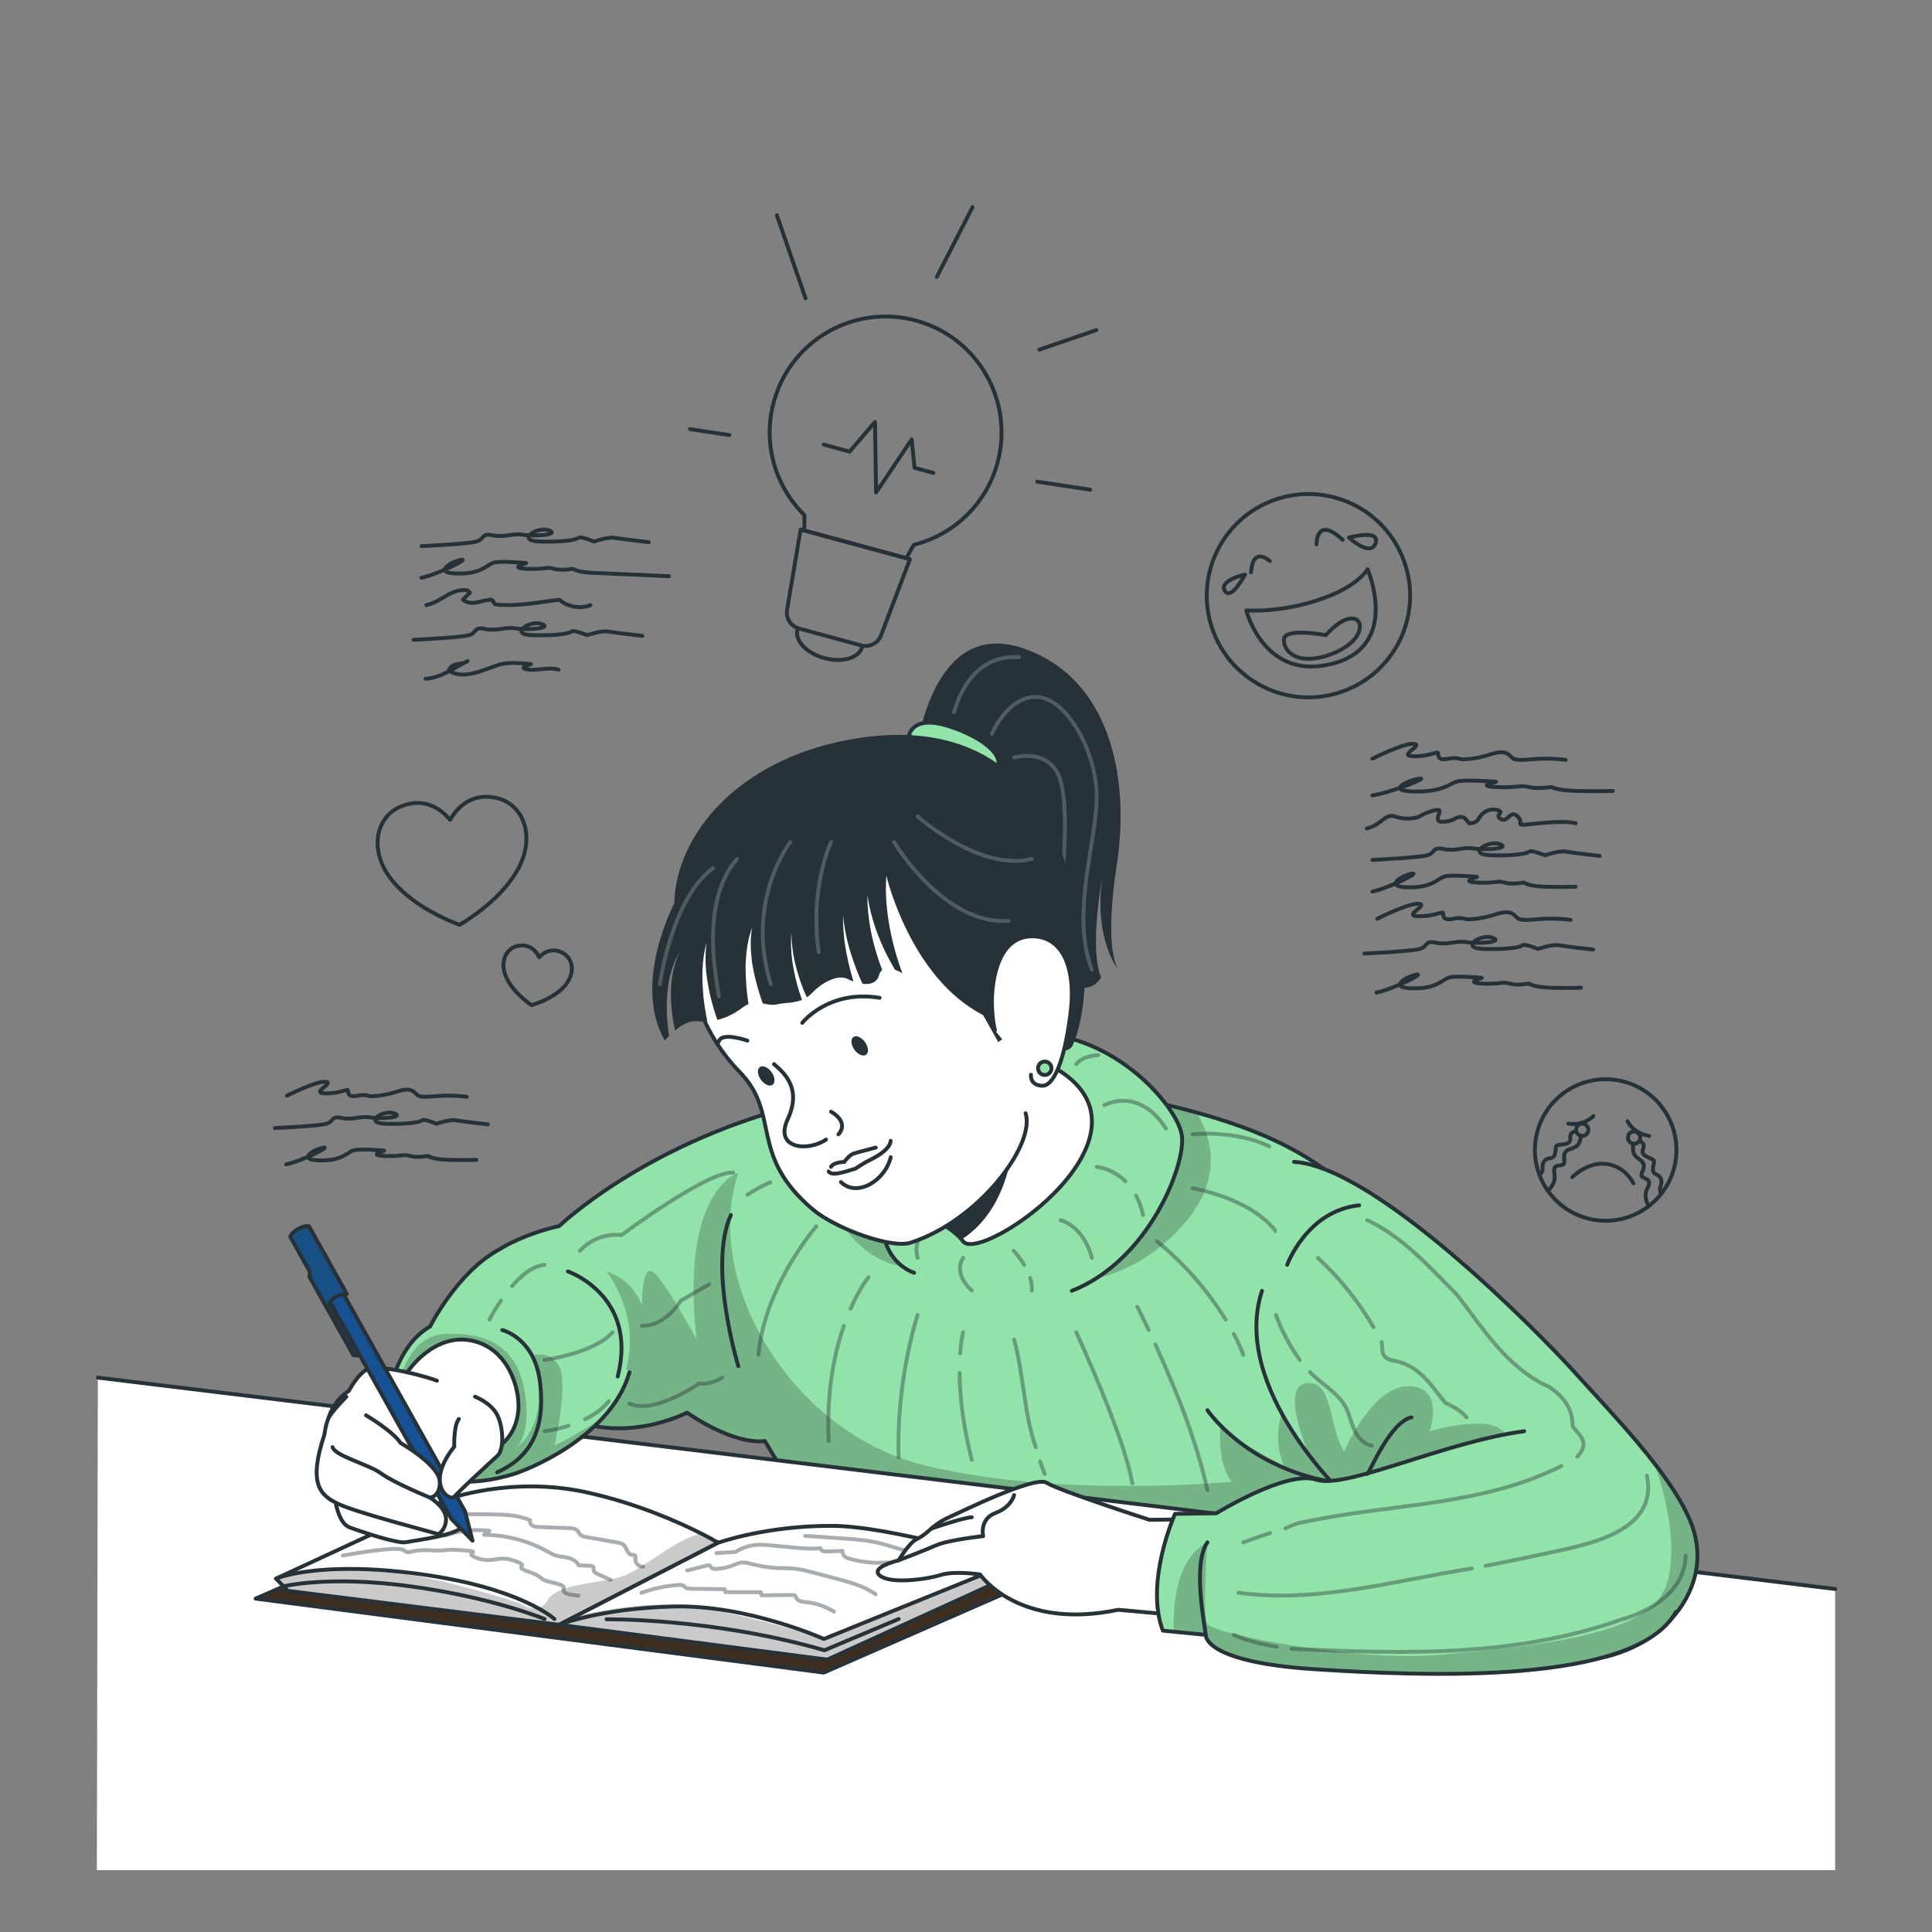 <?xml version="1.0" encoding="utf-8"?>
<!-- Generator: Adobe Illustrator 25.2.1, SVG Export Plug-In . SVG Version: 6.00 Build 0)  -->
<svg version="1.1" xmlns="http://www.w3.org/2000/svg" xmlns:xlink="http://www.w3.org/1999/xlink" x="0px" y="0px"
	 viewBox="0 0 500 500" style="enable-background:new 0 0 500 500;" xml:space="preserve">
<rect x="0" y="0" width="500" height="500" fill="#808080" stroke="none"/>
<style type="text/css">
	.st0{fill:none;stroke:#263238;stroke-linecap:round;stroke-linejoin:round;stroke-miterlimit:10;}
	.st1{fill:#263238;}
	.st2{opacity:0.2;}
	.st3{fill:none;stroke:#FFFFFF;stroke-linecap:round;stroke-linejoin:round;stroke-miterlimit:10;}
	.st4{fill:#92E3A9;stroke:#263238;stroke-linecap:round;stroke-linejoin:round;stroke-miterlimit:10;}
	.st5{opacity:0.3;clip-path:url(#XMLID_2_);fill-opacity:0.7;}
	.st6{opacity:0.4;}
	.st7{fill:#FFFFFF;}
	.st8{fill:#3D2E1F;stroke:#263238;stroke-linecap:round;stroke-linejoin:round;stroke-miterlimit:10;}
	.st9{opacity:0.3;clip-path:url(#XMLID_3_);fill-opacity:0.7;}
	.st10{opacity:0.3;clip-path:url(#XMLID_4_);fill-opacity:0.7;}
	.st11{opacity:0.3;clip-path:url(#XMLID_5_);fill-opacity:0.7;}
	.st12{fill:#FFFFFF;stroke:#263238;stroke-linecap:round;stroke-linejoin:round;stroke-miterlimit:10;}
	.st13{fill:#165293;stroke:#263238;stroke-linecap:round;stroke-linejoin:round;stroke-miterlimit:10;}
	.st14{fill:#175084;stroke:#263238;stroke-linecap:round;stroke-linejoin:round;stroke-miterlimit:10;}
	.st15{opacity:0.3;clip-path:url(#XMLID_6_);fill-opacity:0.7;}
	.st16{opacity:0.3;fill-opacity:0.7;}
	.st17{opacity:0.3;clip-path:url(#XMLID_7_);fill-opacity:0.7;}
</style>
<g id="Graphics_1">
	<g>
		<path class="st0" d="M103.81,208.69c6.34-2.59,10.66,1.07,12.68,3.49c1.55-2.74,5.16-7.11,11.86-5.7
			c7.27,1.55,10.54,10.35,5.33,19.12c-3.76,6.31-10.31,10.98-13.68,13.09c-0.4,0.25-0.77,0.47-1.07,0.64
			c-0.33-0.12-0.73-0.26-1.17-0.44c-3.69-1.48-10.97-4.91-15.78-10.45C95.27,220.75,96.93,211.51,103.81,208.69z"/>
		<path class="st0" d="M134.27,244.74c3.12-0.44,4.64,1.68,5.26,2.99c1-1.05,3.1-2.59,5.94-1.2c3.07,1.51,3.54,5.81,0.22,9.13
			c-2.39,2.39-5.84,3.74-7.58,4.3c-0.21,0.07-0.4,0.12-0.55,0.17c-0.13-0.09-0.3-0.2-0.47-0.33c-1.48-1.08-4.34-3.43-5.86-6.44
			C129.09,249.16,130.88,245.22,134.27,244.74z"/>
	</g>
	<g>
		<path class="st0" d="M74.25,283.57c0,0,7.67-3.9,10.05-3.6c2.38,0.3-4.23,3,0,3c4.23,0,5.82-1.5,5.82-0.6c0,0.9,0.31,1.65,2.4,1.2
			c2.09-0.45,2.62,0.12,3.68,0.13c1.06,0.02,3.58-0.28,5.49-0.88c1.91-0.6,4.03-1.35,5.35-0.3c1.32,1.05,0.79,1.62,5.56,1.18
			c4.76-0.43,8.2,0.15,8.2,0.15"/>
		<path class="st0" d="M74.06,301.33c3.73-0.72,11.98-4.77,9.58-4.32c-2.4,0.45-6.92,3.15-1.07,3.3s7.19-1.95,8.79-2.55
			c1.6-0.6,7.19,0,7.99,0c0.8,0-4.53,1.13,0,1.39c4.53,0.26,4.97-0.56,6.74,0c1.78,0.56,4.71,0,4.71,0s0.83,0.86,5.08,1.01
			c4.24,0.15,7.44,0,7.44,0"/>
		<path class="st0" d="M71.14,291.94c0,0,11.18-0.51,13.31-1.11c2.13-0.6,1.06-2.1,3.99-1.5c2.93,0.6,4.79-0.58,7.32-0.14
			c2.53,0.44,9.11,0.01,6.26-1.06c-2.85-1.07-8.22,2.55-2.11,2.7c6.11,0.15,8.77-0.44,9.3-0.89c0.53-0.46,3.74,0.89,3.74,0.89
			s3.44-1.19,5.04-0.89c1.6,0.29,8.25,1.04,8.25,1.04"/>
	</g>
</g>
<g id="Graphics_3">
	<g>
		<path class="st0" d="M397.44,294.86c-0.5,3.25-0.11,6.42,1,9.28c0.54,1.44,1.27,2.81,2.16,4.05c2.77,3.92,7.07,6.75,12.19,7.53
			c10,1.52,19.34-5.35,20.86-15.35c1.52-10-5.35-19.34-15.35-20.86C408.31,277.99,398.96,284.86,397.44,294.86z"/>
		<path class="st0" d="M406.88,304.65c0,0,4.09-4.16,9.03-3.4c4.94,0.75,6.8,5,6.8,5"/>
		<path class="st0" d="M421.2,290.17c0,0,1.49,3.22,5.62,3.8"/>
		<path class="st0" d="M424.47,294.66c-0.13,0.87-0.95,1.47-1.81,1.33c-0.87-0.13-1.47-0.95-1.34-1.82
			c0.13-0.87,0.95-1.47,1.82-1.33C424.01,292.98,424.6,293.79,424.47,294.66z"/>
		<path class="st0" d="M424.37,295.35c0,0,1.56,0.4,0.82,2.16c-0.74,1.77,2.34,2.16,2.79,2.78c0.45,0.61-1.07,2.89,0.62,3.62
			c1.69,0.73,1.55,2.19,1.05,3.37c-0.17,0.4,0,1.02,0.29,1.67"/>
		<path class="st0" d="M422.66,296c0.01,1.6-0.54,2.61,1.74,4.13c2.27,1.52,0.04,3.29,0.45,4.22c0.41,0.92,2.99,0.43,1.47,3.26
			c-0.87,1.6-0.3,3.34,0.36,4.55"/>
		<path class="st0" d="M412.37,288.83c0,0-2.38,2.63-6.5,1.96"/>
		<path class="st0" d="M407.91,292.14c-0.13,0.87,0.47,1.68,1.33,1.82c0.87,0.13,1.68-0.47,1.82-1.33s-0.47-1.68-1.33-1.82
			C408.85,290.67,408.04,291.27,407.91,292.14z"/>
		<path class="st0" d="M398.44,304.14c0.47-0.53,0.82-1.07,0.78-1.5c-0.12-1.28,0.18-2.72,2.01-2.91c1.83-0.19,1.05-2.81,1.67-3.27
			c0.62-0.45,3.67,0.09,3.49-1.82c-0.18-1.9,1.42-1.82,1.42-1.82"/>
		<path class="st0" d="M400.6,308.19c0.98-0.96,2.05-2.45,1.7-4.24c-0.61-3.16,1.7-1.92,2.37-2.68c0.66-0.76-0.93-3.12,1.68-3.89
			c2.63-0.78,2.4-1.9,2.89-3.43"/>
	</g>
	<g>
		<path class="st0" d="M313.82,162.96c1.58,4.45,4.22,8.21,7.57,11.08c1.66,1.46,3.52,2.69,5.48,3.66
			c6.17,3.08,13.54,3.75,20.55,1.26c13.69-4.86,20.86-19.89,16-33.59c-4.86-13.69-19.89-20.86-33.59-16
			C316.14,134.23,308.97,149.27,313.82,162.96z"/>
		<path class="st0" d="M353.92,147.33c0,0-2.54,4.79-13.65,8.24c-9.82,3.05-17.72,2.41-17.72,2.41s4.58,18.42,22.31,13.78
			C362.59,167.13,353.92,147.33,353.92,147.33z"/>
		<path class="st0" d="M340.72,140.91c0,0-0.19-7.64,6.76-1.2"/>
		<path class="st0" d="M328.64,145.2c0,0-4.4-4.08-4.86,2.92"/>
		<path class="st0" d="M343.1,164.38c0,0,4.18-4.83,7.21-4.29c3.02,0.54,2.37,6.31-6.13,9.33c-8.51,3.02-12.11-0.93-11.9-3.99
			C332.48,162.36,343.1,164.38,343.1,164.38z"/>
		<path class="st0" d="M349.12,139.13c0,0,8.15-2.3,6.88,1.45C354.74,144.33,349.12,139.13,349.12,139.13z"/>
		<path class="st0" d="M322.2,148.68c0,0-6.88,1.54-5.22,4.23C318.64,155.6,322.2,148.68,322.2,148.68z"/>
	</g>
	<g>
		<path class="st0" d="M355.16,196.37c0,0,8.25-4.19,10.8-3.87c2.56,0.32-4.55,3.22,0,3.22c4.55,0,6.25-1.61,6.25-0.64
			c0,0.97,0.33,1.77,2.58,1.29c2.25-0.48,2.82,0.13,3.96,0.14c1.14,0.02,3.85-0.31,5.9-0.95c2.06-0.64,4.33-1.45,5.75-0.32
			c1.42,1.13,0.85,1.74,5.97,1.27c5.12-0.47,8.81,0.16,8.81,0.16"/>
		<path class="st0" d="M356.44,237.78c0,0,8.24-4.19,10.8-3.87c2.56,0.32-4.55,3.22,0,3.22c4.55,0,6.25-1.61,6.25-0.64
			c0,0.97,0.33,1.77,2.58,1.29c2.25-0.48,2.82,0.13,3.96,0.14c1.14,0.02,3.85-0.31,5.9-0.95c2.06-0.64,4.33-1.45,5.75-0.32
			c1.42,1.13,0.85,1.74,5.97,1.27c5.12-0.47,8.81,0.16,8.81,0.16"/>
		<path class="st0" d="M355.16,205.86c4.71-0.72,15.14-4.79,12.11-4.34c-3.03,0.45-8.75,3.17-1.35,3.32
			c7.4,0.15,9.08-1.96,11.1-2.56c2.02-0.6,9.08,0,10.09,0s-5.72,1.14,0,1.4c5.72,0.26,6.27-0.56,8.52,0c2.25,0.56,5.95,0,5.95,0
			s1.05,0.86,6.41,1.01c5.36,0.15,9.4,0,9.4,0"/>
		<path class="st0" d="M356.24,256.87c4.01-0.77,12.88-5.12,10.3-4.64c-2.58,0.48-7.44,3.38-1.14,3.55
			c6.29,0.16,7.73-2.09,9.44-2.74c1.72-0.64,7.73,0,8.58,0c0.86,0-4.86,1.22,0,1.5c4.86,0.28,5.34-0.6,7.25,0
			c1.91,0.6,5.06,0,5.06,0s0.89,0.92,5.45,1.08c4.56,0.16,7.99,0,7.99,0"/>
		<path class="st0" d="M355.16,230.73c3.98-0.77,12.79-5.12,10.24-4.64c-2.56,0.48-7.39,3.38-1.14,3.55
			c6.25,0.16,7.68-2.1,9.38-2.74c1.71-0.64,7.68,0,8.53,0c0.85,0-4.83,1.22,0,1.5c4.83,0.28,5.3-0.6,7.2,0c1.9,0.6,5.03,0,5.03,0
			s0.89,0.92,5.42,1.08c4.53,0.16,7.94,0,7.94,0"/>
		<path class="st0" d="M353.74,214.41c3.93-0.96,4.72-4.04,7.34-3.08c2.62,0.96,5.77,0.4,6.56-0.18c0.79-0.59,3.41-1.55,4.46-1.55
			c1.05,0,0,1.15,0,2.41c0,1.25,3.41,0.48,4.2,0c0.79-0.48,2.1-1.06,3.02,0c0.92,1.06,0.92,1.06,0.92,1.06s1.84,0,2.36-1.06
			c0.52-1.06,2.1-2.98,4.72-2.41c2.62,0.58-0.79,1.24,1.05,2.35c1.84,1.11,2.36-2.35,4.2-0.81c1.84,1.54,0,2.31,1.57,2.31
			s9.8-1.33,13.64-0.39"/>
		<path class="st0" d="M355.16,222.54c0,0,11.94-0.55,14.22-1.19c2.27-0.64,1.14-2.26,4.26-1.61c3.13,0.64,5.12-0.62,7.82-0.15
			c2.7,0.47,9.72,0.01,6.68-1.14c-3.04-1.15-8.78,2.74-2.26,2.9c6.52,0.16,9.36-0.47,9.93-0.96c0.57-0.49,4,0.96,4,0.96
			s3.68-1.28,5.38-0.96c1.71,0.32,8.81,1.12,8.81,1.12"/>
		<path class="st0" d="M353.09,246.78c0,0,12.02-0.55,14.31-1.19c2.29-0.64,1.14-2.26,4.29-1.61c3.15,0.64,5.15-0.62,7.87-0.15
			c2.72,0.47,9.79,0.01,6.72-1.14c-3.06-1.15-8.83,2.74-2.27,2.9c6.56,0.16,9.42-0.47,9.99-0.96s4.02,0.96,4.02,0.96
			s3.7-1.28,5.42-0.96c1.72,0.32,8.87,1.12,8.87,1.12"/>
	</g>
</g>
<g id="Graphics_2">
	<g>
		<path class="st0" d="M258.15,119.77c4.34-15.99-5.11-32.47-21.1-36.81c-15.99-4.34-32.47,5.11-36.81,21.1
			c-2.94,10.85,0.47,21.91,7.96,29.27l-0.06,3.96l26.4,7.16l1.95-3.45C246.67,138.44,255.21,130.62,258.15,119.77z"/>
		<path class="st0" d="M222.89,167.03l-16.1-4.37c-2.13-0.58-3.47-2.67-3.1-4.84l3.51-20.78l28.29,7.67l-7.47,19.7
			C227.23,166.47,225.02,167.6,222.89,167.03z"/>
		<path class="st0" d="M223.09,167.48c-0.76,2.82-5.13,4.09-9.74,2.84c-4.61-1.25-7.73-4.55-6.97-7.37"/>
		<polyline class="st0" points="213.16,115.06 219.88,116.88 226.45,109.2 226.73,127.46 235.93,113.74 236.69,121.07 
			241.54,122.38 		"/>
		<line class="st0" x1="242.45" y1="71.68" x2="251.68" y2="53.62"/>
		<line class="st0" x1="268.98" y1="90.49" x2="283.71" y2="85.43"/>
		<line class="st0" x1="268.45" y1="124.66" x2="282.14" y2="126.73"/>
		<line class="st0" x1="208.48" y1="77.2" x2="201.05" y2="55.69"/>
		<line class="st0" x1="188.76" y1="112.6" x2="178.55" y2="111.06"/>
	</g>
	<g>
		<path class="st0" d="M110.35,156.58c3.93-0.76,6.38-4.43,10.65-3.81l0.61,0.61c-0.61,0.61-1.22,1.22-1.83,1.83
			c2.44,1.83,4.89,0,7.33,0c0.61,0,0.61,1.22,1.22,1.22c5.5,0.61,11-0.61,16.5-1.22c1.83,1.83,5.5,2.44,7.96,1.42"/>
		<path class="st0" d="M110.14,175.67c4.13-0.29,7.19-2.74,10.85-4.57c-1.83,1.22-3.67,0-4.89,2.44c3.67,2.44,8.55,0,12.22-1.22
			c3.06-1.22,6.11-0.61,9.08-0.47c-1.14,0.51-2.67-0.21,0,0c-1.14,0.51-3.25,1.09-0.71,1.43c2.51,0.33,5.47-0.74,7.87,0.05"/>
		<path class="st0" d="M109.07,149.52c3.98-0.77,12.79-5.12,10.24-4.64c-2.56,0.48-7.39,3.38-1.14,3.55
			c6.25,0.16,7.68-2.09,9.38-2.74c1.71-0.64,7.68,0,8.53,0c0.85,0-4.83,1.22,0,1.5c4.83,0.28,5.3-0.6,7.2,0c1.9,0.6,5.03,0,5.03,0
			s0.89,0.92,5.42,1.08c4.53,0.16,19.4,0.86,19.4,0.86"/>
		<path class="st0" d="M109.07,141.34c0,0,11.94-0.55,14.22-1.19c2.27-0.64,1.14-2.26,4.26-1.61c3.13,0.64,5.12-0.62,7.82-0.15
			c2.7,0.47,9.72,0.01,6.68-1.14c-3.04-1.15-8.78,2.74-2.26,2.9c6.52,0.16,9.36-0.47,9.93-0.96c0.57-0.49,4,0.96,4,0.96
			s3.68-1.28,5.38-0.96c1.71,0.32,8.81,1.12,8.81,1.12"/>
		<path class="st0" d="M107,165.58c0,0,12.02-0.55,14.31-1.19c2.29-0.64,1.14-2.26,4.29-1.61c3.15,0.64,5.15-0.62,7.87-0.15
			c2.72,0.47,9.79,0.01,6.72-1.14c-3.06-1.15-8.83,2.74-2.27,2.9c6.56,0.16,9.42-0.47,10-0.96c0.57-0.49,4.02,0.96,4.02,0.96
			s3.7-1.28,5.42-0.96c1.72,0.32,8.87,1.12,8.87,1.12"/>
	</g>
</g>
<g id="Character">
	<g>
		<path class="st1" d="M237.47,192.9c0,0,4.08-32.54,26.74-25.3c22.66,7.25,28.37,32.89,24.83,56.04
			c-3.54,23.15,0.47,27.39,0.47,27.39s-6.53-7.52-4.23-24.03c0,0-3.48,18.51-0.32,25.9c0,0-1.65,3.7-6.53,2.55
			c0,0-8.24-19.5-8.18-37.62C270.31,199.72,237.47,192.9,237.47,192.9z"/>
		<g class="st2">
			<path class="st3" d="M246.93,184.33c0,0,3.34-15.24,16.81-14.25"/>
			<path class="st3" d="M256.7,189.93c0,0,4.17-10.07,11.94-9.52c7.78,0.55,15.82,15.18,15.16,27.35s-6.51,29.72-1.21,43.2"/>
			<path class="st3" d="M262.46,196.03c0,0,9.51-2.76,12.03,6.12c2.52,8.87,0,28.89,0,28.89"/>
		</g>
		<path class="st4" d="M235.27,190.25c0,0,0.8-4.35,7.72-2.97c6.92,1.38,20.3,7.91,13.71,13.65
			C250.11,206.67,235.27,190.25,235.27,190.25z"/>
		<g>
			<g>
				<defs>
					<path id="XMLID_748_" d="M144.7,365.87c16.15,8.65,33.09-0.27,33.09-0.27c13.3,8.92,20.13,7.32,20.13,7.32l33.43,55.36
						l146.09-2.87c0,0,1.53-38.63,0-51.39c-7.95-66.08-40.68-79.52-75.01-87.98c-34.34-8.46-69.7-7.1-97.9,0.41
						c-38.4,10.23-59.82,30.86-59.82,30.86s-19.89,4-24.29,15.49C120.4,332.8,135.65,361.03,144.7,365.87z"/>
				</defs>
				<use xlink:href="#XMLID_748_"  style="overflow:visible;fill:#92E3A9;"/>
				<clipPath id="XMLID_2_">
					<use xlink:href="#XMLID_748_"  style="overflow:visible;"/>
				</clipPath>
				<path class="st5" d="M351.58,396.99L203.39,382l-5.48-9.08c0,0-6.83,1.6-20.13-7.32c0,0-11.38,6-24.38,3.39
					c19.32-20.49,3.57-39.95,3.57-39.95c7.15,2.31,9.15,8.77,9.15,8.77s-0.08-10.28,2.68-8.77c2.76,1.52,11.49,17.63,11.49,17.63
					c-4.36-38.7,10.79-43.18,10.79-43.18c-9.38,27.74,13.34,67.16,48.15,75.73c34.81,8.58,79.52,4.26,79.52,4.26
					c-3.96-4.96-2.88-14.56-2.88-14.56c3.39,3.97,16.33,10.3,16.33,10.3c-5.15-12.78,5.14-22.69,5.14-22.69L351.58,396.99z"/>
				<path class="st5" d="M305.93,317.3c-24.28,26.96-58.44,9.04-58.44,9.04c-24.58,8.7-33.48-16.1-33.71-18.37
					c-1.16-11.65,4.27-19.96,12.64-25.88c23.56-3.23,50.07-2.44,76,3.95c2.45,0.6,4.89,1.23,7.31,1.91
					C314.57,296.27,315.69,306.47,305.93,317.3z"/>
				
					<use xlink:href="#XMLID_748_"  style="overflow:visible;fill:none;stroke:#263238;stroke-linecap:round;stroke-linejoin:round;stroke-miterlimit:10;"/>
			</g>
			<path class="st4" d="M236.57,329.38c0,0-13.47-3.74-6.06-25.63c7.42-21.89,14.72-36.72,36.53-36.43
				c21.8,0.29,37.42,18.94,38.78,26.24c1.36,7.3-8.34,32.64-28.44,40.51"/>
			<path class="st0" d="M191.08,353.58c0,0-7.93-25.9-1.93-39.14"/>
			<g class="st6">
				<path class="st0" d="M248.33,355.32c0.08,7.57,1.3,15.12,3.16,22.45"/>
				<path class="st0" d="M249.26,344.8c-0.43,1.78-0.64,3.62-0.77,5.45"/>
				<path class="st0" d="M269.18,378.21c0.36,1.1,0.76,2.19,1.2,3.26"/>
				<path class="st0" d="M262.46,346.67C265,356,265,366,268.07,374.54"/>
				<path class="st0" d="M278.53,344.8c0,0,12.4,26.73,14.51,39.08"/>
				<path class="st0" d="M299.01,347.94c5.51,12.13,10.57,24.71,13.48,37.74"/>
				<path class="st0" d="M294.35,338.21c1.01,1.99,1.98,4,2.94,6.01"/>
				<path class="st0" d="M237.47,340.32c0,0-5.6,16.81-4.89,36.84"/>
				<path class="st0" d="M218.39,343.13c-3.32,9.52-4.39,19.75-3.93,29.79"/>
				<path class="st0" d="M224.77,330.56c-1.92,2.46-3.39,5.31-4.64,8.15"/>
				<path class="st0" d="M211.27,317.37c0,0-13.36,15.3-14.99,33.23"/>
				<path class="st0" d="M319.3,345.21c0.92,1.75,1.75,3.55,2.48,5.4"/>
				<path class="st0" d="M299.41,321.26c6.96,5.62,13.1,12.66,17.79,20.26"/>
				<path class="st0" d="M308.59,307.49c0,0,15.03,2.5,21.63,11.2"/>
				<path class="st0" d="M308.59,293.56c0,0,10.9-1.24,19.9,3.11"/>
				<path class="st0" d="M203.28,304.57c1.74-0.49,3.55-0.81,5.36-0.82"/>
				<path class="st0" d="M193.41,309.2c1.87-1.25,3.88-2.32,5.94-3.22"/>
				<path class="st0" d="M189.72,303.49c-6.4-0.62-28.87,16.14-28.87,16.14s-6.01-0.99-10.76,4.05"/>
				<path class="st0" d="M183.58,332.35l-7.38,4.27c0,0-4,6.71-10.08,6.5"/>
				<path class="st0" d="M186.96,356.53c0,0-3.38,2.06-6.01,1.49c0,0-11.54,8.14-18.03,5.24"/>
			</g>
			<g class="st6">
				<path class="st0" d="M249.26,325.55c0,0-2.91,3.69,2.23,8.44"/>
				<path class="st0" d="M266.6,330.72c0.34,1.06,0.5,2.16,0.43,3.27"/>
				<path class="st0" d="M262.31,323.68c1.03,1.12,1.95,2.35,2.73,3.65"/>
				<path class="st0" d="M274.49,315.79c0,0,5.84,1.32,8.1,9.76"/>
				<path class="st0" d="M294.03,309.42c0.83,1.58,1.42,3.28,1.79,5.03"/>
				<path class="st0" d="M283.8,301.97c2.79,0.36,5.46,1.79,7.47,3.74"/>
				<path class="st0" d="M285.78,286.04c0,0,8.84-5.06,15.96,6.02"/>
				<path class="st0" d="M278.54,275.4c1.29-1.68,3.68-2.22,5.68-2.32"/>
				<path class="st0" d="M237.47,325.55c0,0-1.38-4.39,2.02-6.86"/>
			</g>
		</g>
		<g>
			<polygon class="st7" points="474.93,411.23 474.93,483.99 25.07,483.99 25.32,356.53 83.48,363.61 195.61,377.25 368.4,398.27 
				457.13,409.06 			"/>
			<line class="st0" x1="25.32" y1="356.53" x2="474.93" y2="411.23"/>
		</g>
		<g>
			<polygon class="st8" points="213.19,432.87 66.15,413.72 119.04,390.55 266.09,409.71 			"/>
			<g>
				<defs>
					<path id="XMLID_752_" d="M185.87,399.26l-41.17,21.23l-70.21-8.78l-3.05-3.17l2.93-1.36h0.01l41.35-19.16
						c0,0,16.55-6.11,36.15-1.79c13.12,2.9,23.91,7.76,29.6,10.65C184.3,398.31,185.87,399.26,185.87,399.26z"/>
				</defs>
				<use xlink:href="#XMLID_752_"  style="overflow:visible;fill:#FFFFFF;"/>
				<clipPath id="XMLID_3_">
					<use xlink:href="#XMLID_752_"  style="overflow:visible;"/>
				</clipPath>
				<path class="st9" d="M185.87,399.26l-41.17,21.23l-70.21-8.78l-3.05-3.17l2.93-1.36h0.01c6.07-1.13,14.87-2.04,24.31-0.84
					c16.58,2.09,35.67,8.53,35.67,8.53s4.98,3.58,7.35-0.74c2.38-4.32,13.55-4.32,19.14-6.1c5.38-1.71,14-9.85,20.63-11.15
					C184.3,398.31,185.87,399.26,185.87,399.26z"/>
				
					<use xlink:href="#XMLID_752_"  style="overflow:visible;fill:none;stroke:#263238;stroke-linecap:round;stroke-linejoin:round;stroke-miterlimit:10;"/>
			</g>
			<g>
				<defs>
					<path id="XMLID_753_" d="M262.31,404.73l-2.92,4.11l-45.31,20.67l-69.38-9.02l4.22-2.18l36.95-19.05c0,0,12.34-4.44,29.44-4.37
						c15.12,0.06,43.44,8.73,46.69,9.74C262.2,404.7,262.31,404.73,262.31,404.73z"/>
				</defs>
				<use xlink:href="#XMLID_753_"  style="overflow:visible;fill:#FFFFFF;"/>
				<clipPath id="XMLID_4_">
					<use xlink:href="#XMLID_753_"  style="overflow:visible;"/>
				</clipPath>
				<path class="st10" d="M262.31,404.73l-2.92,4.11l-45.31,20.67l-69.38-9.02l4.22-2.18c8.97-2.14,21.38-4.12,31.36-2.41
					c17.51,3,32.95,8.27,32.95,8.27s37.02-15.74,48.77-19.54C262.2,404.7,262.31,404.73,262.31,404.73z"/>
				
					<use xlink:href="#XMLID_753_"  style="overflow:visible;fill:none;stroke:#263238;stroke-linecap:round;stroke-linejoin:round;stroke-miterlimit:10;"/>
			</g>
			<path class="st0" d="M144.7,420.49c0,0,10.49-4.22,29.58-4.73c19.09-0.51,38.95,8.4,38.95,8.4l45.82-18.58"/>
			<path class="st0" d="M156.97,419.07c0,0,27.37-0.38,56.39,8.02l19.22-8.09"/>
			<path class="st0" d="M71.44,408.54c0,0,10.95-4.74,37.17-1.18c26.22,3.56,34.88,11.64,34.88,11.64"/>
			<path class="st0" d="M73.37,410.55c0,0,11.56-2.92,32.94,0c21.38,2.92,34.62,8.45,34.62,8.45"/>
			<g class="st6">
				<path class="st0" d="M149.73,412.93c0,0-4.41-0.09-3.84-1.7s-4.32-1.41-5.83-2.8c-1.51-1.38-3.69-1.62-4.88-2.39
					c-1.19-0.77,1.78-0.89-2.37-2.22c-4.15-1.33-5.21,0.88-9.36-0.6c-4.15-1.48,2.29-1.58-3.69-2.01c-5.98-0.43-2.89,0.3-8.47,0
					c-5.58-0.3-5.18,1.29-6.76,0c-1.58-1.29-15.8,1.37-15.8,1.37"/>
				<path class="st0" d="M158.01,408.86c-1.11-0.5-2.23-1-3.34-1.5c-0.44-0.2-0.93-0.46-1.02-0.94c-0.05-0.29,0.07-0.62-0.08-0.87
					c-0.15-0.26-0.51-0.3-0.81-0.32c-1-0.05-2.01-0.09-3.01-0.14c-0.46-1.06-1.62-1.65-2.74-1.93c-1.13-0.27-2.31-0.31-3.4-0.69
					c-0.75-0.26-1.44-0.68-2.13-1.06c-4.93-2.74-10.57-4.14-16.21-4.2c0.47-0.35,0.93-0.69,1.4-1.04
					c-3.85-0.48-7.81-0.05-11.46,1.24c0.37-0.33,0.58-0.83,0.57-1.32c-4.29,0.39-8.59,0.78-12.88,1.16"/>
				<path class="st0" d="M166.44,405.45c-1.09,0.11-2.13-0.95-2.01-2.04c0.03-0.25,0.1-0.52-0.02-0.73
					c-0.2-0.35-0.72-0.26-1.11-0.36c-1.04-0.26-1.09-1.76-1.87-2.49c-0.44-0.4-1.06-0.52-1.64-0.63c-2.69-0.47-5.39-0.95-8.08-1.42
					c-0.53-0.09-1.09-0.2-1.48-0.57c-0.33-0.31-0.49-0.77-0.81-1.1c-0.53-0.54-1.36-0.6-2.11-0.63c-2.6-0.1-5.19-0.19-7.79-0.29
					c-0.57-0.02-1.17-0.05-1.66-0.33c-0.5-0.28-0.85-0.9-0.64-1.43c-3.1-1.34-6.56-1.46-9.94-1.51c-4.17-0.07-8.35-0.06-12.52,0.01"
					/>
				<path class="st0" d="M166.01,412.22c3.12-1.14,6.4-1.83,9.71-2.04c0.33-0.02,0.68-0.04,0.98,0.11c0.3,0.14,0.51,0.41,0.79,0.59
					c0.44,0.28,0.98,0.29,1.5,0.3c2.86,0.03,5.71,0.07,8.57,0.1c0.06,0.26,0.12,0.52,0.18,0.78c3.05,0,6.11,0,9.16,0
					c0.06,0.27,0.13,0.54,0.19,0.81c2.65-0.03,5.3-0.06,7.95-0.09c0.22,0,0.46,0,0.64,0.13c0.21,0.15,0.28,0.42,0.4,0.65
					c0.47,0.87,1.64,0.99,2.62,1.09c2.52,0.25,4.98,1.09,7.12,2.43"/>
				<path class="st0" d="M177.83,406.45c1.72-0.43,3.44-0.87,5.16-1.3c0.21-0.05,0.44-0.1,0.64-0.01c0.25,0.12,0.34,0.42,0.54,0.61
					c0.29,0.29,0.74,0.31,1.14,0.29c1.51-0.06,3.01-0.38,4.41-0.94c0.61-0.25,1.21-0.54,1.86-0.66c1.13-0.21,2.28,0.14,3.4,0.43
					c2.11,0.54,4.29,0.87,6.47,0.95c1.42,0.05,2.85,0,4.26,0.15c1.53,0.16,3.02,0.55,4.5,0.94c1.98,0.52,3.96,1.04,5.93,1.56
					c3.64,0.96,7.37,1.95,10.45,4.12"/>
				<path class="st0" d="M185.43,401.93c1.64-0.09,3.29-0.19,4.93-0.28c1.67-1.07,3.61-1.71,5.59-1.85
					c1.27-0.08,2.54,0.04,3.81,0.16c1.63,0.16,3.25,0.31,4.88,0.47c2.57,0.25,5.16,0.49,7.72,0.25c-0.03,0.67,0.89,0.87,1.56,0.85
					c1.36-0.05,2.72-0.11,4.09-0.16c-0.04,0.58,0.24,1.16,0.7,1.51c0.33,0.25,0.73,0.38,1.13,0.5c3.06,0.9,6.29,1.24,9.48,1
					c0.42-0.03,0.87-0.07,1.25,0.12c0.29,0.15,0.5,0.42,0.77,0.62c0.49,0.38,1.13,0.49,1.74,0.63c2.05,0.48,4,1.42,5.64,2.73
					c-0.07-0.44-0.13-0.88-0.2-1.32"/>
				<path class="st0" d="M248.13,404.56c-1.53,0.89-3.17-0.85-4.73-1.68c-1.52-0.8-3.33-0.72-5.04-0.87
					c-3.91-0.34-7.6-1.95-11.43-2.8c-2.96-0.66-6-0.87-9.03-1.08c-3.17-0.22-6.35-0.44-9.52-0.66"/>
			</g>
		</g>
		<g>
			<g>
				<defs>
					<path id="XMLID_751_" d="M162.91,355.15c-5.09,17.68-28.72,25.9-28.72,25.9s-31.92,12.13-34.02-17.73
						c0,0,1.59-14.59,11.12-20.02c0,0,6.91-13.74,17.36-19.62"/>
				</defs>
				<use xlink:href="#XMLID_751_"  style="overflow:visible;fill:#92E3A9;"/>
				<clipPath id="XMLID_5_">
					<use xlink:href="#XMLID_751_"  style="overflow:visible;"/>
				</clipPath>
				<path class="st11" d="M156.37,366.54c-8.79,9.85-22.18,14.51-22.18,14.51s-31.44,11.95-33.96-17.06
					c1.92-3.61,3.18-5.97,3.18-5.97s1.89-12.41,12.02-12.81c10.13-0.41,18.57,2.9,20.42,15.4c1.5,10.15-1.54,13.57-2.72,14.5
					c2.01-1.4,9.88-8.1,4.56-24.27c0,0,4.52-1.67,7.01,2.74c2.45,4.33-1.09,20.01-1.21,20.55
					C143.83,373.97,150.48,370.71,156.37,366.54z"/>
				
					<use xlink:href="#XMLID_751_"  style="overflow:visible;fill:none;stroke:#263238;stroke-linecap:round;stroke-linejoin:round;stroke-miterlimit:10;"/>
			</g>
			<path class="st0" d="M146.96,329.04c0,0,18.28,6.27,12.9,27.2"/>
			<g>
				<path class="st12" d="M134.15,364.94c-0.77,9.07-8.36,11.15-8.36,11.15l-4.64,3.14l-11.49,6.32l1.64,3.88
					c8.66,0,9.55,2.54,8.66,5.22c-0.9,2.69-12.84,4.03-14.93,4.48c-2.09,0.45-11.94-2.84-14.63-3.88c-2.69-1.04-3.53-6.38-3.53-6.38
					l-1.85-21.83c0,0,1-4.35,5.28-7.1c0,0,2.34-4.54,4.87-5.59c2.54-1.04,10.22,0.81,10.22,0.81s6.61-10.16,16.52-8.24
					C131.59,348.79,134.61,359.51,134.15,364.94z"/>
				<path class="st0" d="M105.39,355.15c0,0,5.01,1.13,7.7,2.18"/>
			</g>
			<g>
				<polygon class="st13" points="116.84,393.12 122.29,398.72 120.36,391.15 81.27,321.26 77.75,323.23 				"/>
				<path class="st14" d="M80.2,329.15l-5.09-9.09c0,0,0.28-1.02,2.04-2.01c1.76-0.98,2.81-0.71,2.81-0.71l9.81,17.54
					c0,0-1.25-0.17-2.81,0.71c-1.43,0.8-1.74,1.84-1.74,1.84l7.51,13.42l-1.3-0.14l-11.37-20.32L80.2,329.15z"/>
			</g>
			<g>
				<path class="st7" d="M94.72,366.28c0,0,6.87,4.03,8.96,7.17c0,0,10.15,5.77,10.15,10.15c0,3.81-2.54,3.98-2.54,3.98
					s3.43,2.07,4.03,4.72c0.6,2.65-1.49,4.91-2.09,4.68c-0.6-0.24-20.75-5.46-25.53-7.7c-4.78-2.24-8.06-5.08-3.73-18.06
					c0,0,0.3-2.54,1.04-4.18c0.75-1.64,4.63-5.57,4.63-5.57"/>
				<path class="st0" d="M94.72,366.28c0,0,6.87,4.03,8.96,7.17c0,0,10.15,5.77,10.15,10.15c0,3.81-2.54,3.98-2.54,3.98
					s3.43,2.07,4.03,4.72c0.6,2.65-1.49,4.91-2.09,4.68c-0.6-0.24-20.75-5.46-25.53-7.7c-4.78-2.24-8.06-5.08-3.73-18.06
					c0,0,0.3-2.54,1.04-4.18c0.75-1.64,4.63-5.57,4.63-5.57"/>
				<path class="st0" d="M86.06,374.52c0.75,2.37,9.43,4.46,12.63,6.84c3.2,2.39,12.6,6.22,12.6,6.22"/>
			</g>
			<g>
				<path class="st7" d="M122.94,361.46c0,0,4.18,1.59,5.77,4.78c1.59,3.18,1.79,8.96,0,10.55c-1.79,1.59-9.95,9.16-11.15,10.55
					c-1.19,1.39-7.76-3.18,0-12.94c0,0-0.2-5.37,1.19-7.17"/>
				<path class="st0" d="M122.94,361.46c0,0,4.18,1.59,5.77,4.78c1.59,3.18,1.79,8.96,0,10.55c-1.79,1.59-9.95,9.16-11.15,10.55
					c-1.19,1.39-7.76-3.18,0-12.94c0,0-0.2-5.37,1.19-7.17"/>
			</g>
			<path class="st0" d="M129.98,344.22c0,0,8.51,1.97,9.82,13.8c1.32,11.83-2.38,19.06-11.15,23.02"/>
			<g class="st6">
				<path class="st0" d="M132.51,332.85c2.16-2.49,4.99-5.13,8.42-5.52"/>
				<path class="st0" d="M126.68,341.52c0.88-1.71,1.89-3.36,2.98-4.95"/>
				<path class="st0" d="M140.93,351.96c0,0,12.85-1.75,17.59-7.16"/>
				<path class="st0" d="M151.39,367.31c2.33-1.13,4.53-2.63,6.15-4.67"/>
				<path class="st0" d="M140.93,370.4c2.11-0.28,4.2-0.78,6.23-1.42"/>
			</g>
		</g>
		<g>
			<g>
				<defs>
					<path id="XMLID_749_" d="M334.89,300.69c21.04,1.19,63.13,43.91,72.64,54.46c9.5,10.55,25.03,26.32,30.04,38.8
						c7.64,19.05-11.54,36.56-30.55,35.56c-19.01-1.01-58.55-41.93-58.55-41.93s-30.17-28.11-21.87-53.51"/>
				</defs>
				<use xlink:href="#XMLID_749_"  style="overflow:visible;fill:#92E3A9;"/>
				<clipPath id="XMLID_6_">
					<use xlink:href="#XMLID_749_"  style="overflow:visible;"/>
				</clipPath>
				<path class="st15" d="M389.57,371.22c0,0-31.44,10.76-45.49,11.79c-1.53-1.7-3.33-3.82-5.2-6.28
					c-2.39-5.77-6.59-17.68-1.01-18.71c7.38-1.35,5.84,11.49,10.02,17.64c0,0,7.12-16.96,16.62-16.92
					c9.49,0.04,5.53,11.66,5.53,11.66S386.41,365.46,389.57,371.22z"/>
				<path class="st15" d="M407.01,429.51c-3.3-0.17-7.22-1.55-11.44-3.71c15.47-2.1,30.26-5.67,34.61-13.28
					c4.42-7.73,1.97-22.98-2.2-34.05c4.13,5.33,7.64,10.65,9.58,15.48C445.2,413,426.02,430.52,407.01,429.51z"/>
				
					<use xlink:href="#XMLID_749_"  style="overflow:visible;fill:none;stroke:#263238;stroke-linecap:round;stroke-linejoin:round;stroke-miterlimit:10;"/>
			</g>
			<path class="st0" d="M312.48,364.95c0,0,9.73,14.59,32.02,18.53"/>
			<g>
				<path class="st12" d="M314.8,393.1l-17.31,0.23c0,0-23.52-7.58-26.6-9.58c-3.08-2-23.03,7.94-25.45,8.99
					c-2.42,1.05-4.43,2.85-4.43,2.85s-2.05,1.97-3.82,2.76c-1.77,0.79-4.65,5.47-4.65,5.47s-7.6,1.8-4.77,3.99
					c2.83,2.19,12.15,0.92,15.7-0.21c3.55-1.13,10.18-0.13,10.18-0.13s9.84,14.57,35.75,9.14l25.76,2.33"/>
				<path class="st0" d="M232.53,403.82c0,0,6.57-2.5,9.75-3.9c3.18-1.4,12.16-2.37,12.16-2.37s-1.04-4.4,3.17-5.98
					c4.2-1.58,4.84-4.65,4.84-4.65"/>
				<path class="st0" d="M241.01,395.6c0,0,8.45-2.9,10.48-2.93"/>
			</g>
			<path class="st16" d="M338.65,382.6c-0.01,0-0.02-0.01-0.03-0.01c0.73,0.04,1.41,0.16,2.02,0.36c0.14,0.05,0.28,0.09,0.43,0.12
				C340.07,383.01,339.26,382.86,338.65,382.6z"/>
			<path class="st16" d="M389.57,371.22c0,0-22.39,7.66-37.82,10.68c10.13-2.6,24.51-8.11,37.82-10.69V371.22z"/>
			<g>
				<defs>
					<path id="XMLID_750_" d="M394.45,370.4c-20.84,2.82-46.14,15.1-53.81,12.54c-7.67-2.56-25.85,8.7-25.85,8.7l-10.69,0.14
						c0,0-7.91,17.53-3.16,30.23l11.1,1.09c0,0-0.81,7.03,28.24,8.9c29.05,1.87,82.94,4.08,93.44-14.83"/>
				</defs>
				<use xlink:href="#XMLID_750_"  style="overflow:visible;fill:#92E3A9;"/>
				<clipPath id="XMLID_7_">
					<use xlink:href="#XMLID_750_"  style="overflow:visible;"/>
				</clipPath>
				<path class="st17" d="M433.71,417.17c-10.5,18.92-64.39,16.71-93.44,14.84c-29.05-1.87-28.23-8.9-28.23-8.9l-8.27-0.81
					c-0.23-6.58,0.5-18.93,8.71-23.13c0,0-1.38,18.48,0,21.09c1.39,2.61,39.38,9.99,59.94,8.01c20.41-1.95,50.69-4.18,57.6-15.49
					L433.71,417.17z"/>
				
					<use xlink:href="#XMLID_750_"  style="overflow:visible;fill:none;stroke:#263238;stroke-linecap:round;stroke-linejoin:round;stroke-miterlimit:10;"/>
			</g>
			<path class="st0" d="M353.86,381.46c0.58-0.3,5.88-13.48,11.44-14.65"/>
			<path class="st0" d="M312.04,423.11c-0.01-1.3-3.62-18.22,0.44-23.94"/>
			<path class="st0" d="M333.12,327.33c0,0,5.08-13.98,18.63-15.39"/>
			<g class="st6">
				<path class="st0" d="M357.55,347.32C358,349,357,351,360,352c7,1,10,6,14,11c2,1,4,2,5.54,3.81"/>
				<path class="st0" d="M341.07,325.55c5.62,5.16,10.52,11.35,14.39,17.91"/>
				<path class="st0" d="M328.71,396.75c-2.33,0.76-4.64,1.55-6.93,2.42"/>
				<path class="st0" d="M404.09,379.39C383,390,360,389,337,394c-1,0-3,1-4.35,1.52"/>
				<path class="st0" d="M353.86,315.79C363,320,370,328,377,335c7,9,13,19,24,24c3,2,6,5,6,10c1,2,5,4,1.2,7.99"/>
				<path class="st0" d="M380.88,405.93C361,409,341,415,320.54,412.2"/>
				<path class="st0" d="M426.22,381.9c3.12,15.09-16.6,18.03-27.09,20.33c-4.88,1.07-9.78,2.07-14.69,3.02"/>
				<path class="st0" d="M330.47,426.18c-3.8-0.62-7.63-1.5-11.17-3.07"/>
				<path class="st0" d="M436.24,402.59C436,412,427,417,420,419c-28,10-57,9-85.76,7.71"/>
				<path class="st0" d="M339.02,355.11c3.61,3.77,8.31,5.66,10.05,10.94c1.06,3.23,2.07,7.18,5.94,8.08"/>
				<path class="st0" d="M330.22,340.32c1.51,4.11,3.59,8.11,6.18,11.64"/>
			</g>
		</g>
		<path class="st0" d="M411.6,364.95"/>
		<g>
			<path class="st12" d="M249.26,321.26c-0.12-0.16-0.26-0.32-0.4-0.48c-4.19-4.91-14.36-8.46-17.45-9.45
				c-0.57-0.18-0.9-0.28-0.9-0.28s7.07-52.61,40.68-35.65C304.79,292.35,253.88,327.34,249.26,321.26z"/>
			<path class="st1" d="M248.86,320.78c-4.19-4.91-14.36-8.46-17.45-9.45c0.59-1.59,1.12-2.66,1.12-2.66l29.92-18.03
				C262.45,290.64,263.27,311.48,248.86,320.78z"/>
		</g>
		<g>
			<path class="st12" d="M274.49,258.04c-0.8-45.22-31.48-77.5-71.8-54.26c-32.95,18.99-29.41,55.12-11.26,73.65
				c10.74,10.97,2.15,21.4,18.97,35.61c5.72,4.83,20.23,10.2,25.28,8.56c17.78-5.76,32.35-25.43,29.74-33.5"/>
			<path class="st0" d="M207.63,264.71c0,0,6.75-8.65,20.01-6.48"/>
			<path class="st0" d="M193.41,269.31c0,0-6.76-2.38-7.39,0.27"/>
			
				<ellipse transform="matrix(0.811 -0.585 0.585 0.811 -116.277 181.389)" class="st1" cx="222.52" cy="270.61" rx="1.69" ry="2.82"/>
			<path class="st1" d="M199.67,277.46c0.91,1.26,1.04,2.73,0.28,3.28c-0.76,0.55-2.11-0.03-3.02-1.3
				c-0.91-1.26-1.04-2.73-0.28-3.28C197.4,275.61,198.76,276.2,199.67,277.46z"/>
			<path class="st12" d="M200.31,275.4c3.17,2.67,7.08,6.64,3.54,14.26c-3.54,7.62,5.19,8.49,9.93,5.26"/>
			<path class="st12" d="M216.98,293.56c0,0,3.08-2.85-1.9-5.86"/>
			<path class="st12" d="M214.46,303.18c0.91,1.51,5.55-0.43,6.91-0.73c0,0,2.31-1.56,3.64-2.19s5.31-2.68,5.49-5.01"/>
			<path class="st12" d="M217.64,305.92c4.18,4.07,11.44-0.38,12.87-6.43"/>
			<path class="st1" d="M219.63,191.45c-28.98,5.38-44.78,24.86-45.11,42.33c0,0-10.99,20.59-2.48,35.53c0,0,0.42-0.52,1.12-1.22
				c-0.37-2.5-0.61-5.01-0.61-7.53c0.01-2.53,0.22-5.06,0.74-7.53c0.57-2.46,1.47-4.83,2.76-6.97c-1.11,2.24-1.8,4.64-2.17,7.08
				c-0.31,2.45-0.32,4.92-0.13,7.37c0.17,2.08,0.51,4.14,0.95,6.17c1.59-1.32,3.69-2.6,5.65-2.39c0.89,0.09,1.8,0.11,2.7,0.05
				c-0.41-2.05-0.75-4.11-0.98-6.18c-0.24-2.4-0.34-4.81-0.27-7.21c0.12-2.4,0.44-4.78,1.05-7.08c-0.31,2.36-0.32,4.72-0.15,7.06
				c0.23,2.34,0.62,4.65,1.15,6.93c0.5,2.06,1.11,4.09,1.79,6.09c2.16-0.52,4.31-1.51,6.38-3.09c0.61-0.47,1.17-0.78,1.7-0.99
				c-0.16-1-0.3-2.01-0.4-3.02c-0.28-2.84-0.48-5.68-0.29-8.52c0.18-2.83,0.64-5.65,1.61-8.27c-0.48,2.75-0.41,5.52-0.1,8.22
				c0.31,2.71,0.99,5.37,1.74,7.98c0.34,1.15,0.72,2.29,1.12,3.42c1.18,0.23,2.34,0.54,3.67,0.25c2.19-0.47,4.42-0.31,6.5-1.16
				c-0.25-0.71-0.51-1.42-0.74-2.14c-0.77-2.49-1.35-5.04-1.75-7.6c-0.36-2.58-0.46-5.18-0.27-7.75c0.02,2.58,0.31,5.14,0.87,7.64
				c0.59,2.49,1.35,4.94,2.3,7.31c0.26,0.64,0.55,1.26,0.83,1.89c0.46-0.3,0.91-0.67,1.35-1.13c2.74-2.89,6.77-4.87,9.17-3.64
				c0.45,0.23,0.99,0.47,1.56,0.67c-0.09-0.28-0.18-0.56-0.27-0.84c-0.75-2.65-1.37-5.34-1.84-8.05c-0.42-2.72-0.65-5.46-0.6-8.19
				c0.25,2.72,0.78,5.38,1.48,8c0.75,2.6,1.64,5.15,2.66,7.65c0.28,0.68,0.59,1.34,0.89,2.01c1.91,0.24,3.74-0.18,4.3-2.27
				c0.17-0.62,0.46-1.03,0.82-1.3c-0.15-0.38-0.29-0.76-0.44-1.14c-0.72-1.97-1.33-3.97-1.84-5.98c-0.52-2.01-0.91-4.06-1.17-6.11
				c-0.3-2.04-0.38-4.11-0.41-6.16c0.33,2.02,0.71,4.03,1.3,5.97c0.55,1.95,1.22,3.86,2,5.72c0.77,1.86,1.63,3.68,2.6,5.44
				c0.4,0.74,0.83,1.47,1.27,2.2c1.06,0.38,1.9,0.9,1.9,0.9s-5.15-12.82-4.14-25.17c0,0,6.2,26.38,25.01,35.98l3.94,7.02
				c0,0,6.71-5.5,11.99-0.53c5.28,4.97,7.16,1.59,7.16,1.59s8.32-16.25-1.66-47.08C265.83,192.85,242.76,187.16,219.63,191.45z"/>
			<path class="st12" d="M266.82,278.14c0,0-0.38,2.64,2.77,2.85c3.15,0.21,5.82-6.34,7.4-18.29c1.67-12.68-2.21-20.31-9.75-20.38
				c-7.54-0.07-9.6,7.93-10.23,12.55c-0.89,6.5,0.48,11.78,0.48,11.78"/>
			<path class="st4" d="M272.12,276.47c0,0.96-0.78,1.74-1.74,1.74c-0.96,0-1.74-0.78-1.74-1.74c0-0.96,0.78-1.74,1.74-1.74
				C271.34,274.73,272.12,275.51,272.12,276.47z"/>
			<path class="st12" d="M226.65,297c0,0-4.58,1.16-5.73,1.54c-1.15,0.38-2.42,2.16-2.42,2.16s-2.81,0.07-3.43,1.28"/>
		</g>
		<g class="st2">
			<path class="st3" d="M215.08,217.95c0,0-5.62,11.67-3.2,28.48"/>
			<path class="st3" d="M204.5,217.95c0,0-11.75,15.16-5.02,36.76"/>
			<path class="st3" d="M186.03,257.88c0.19-0.97-5.74-23.71,4.74-35.58"/>
			<path class="st3" d="M170.79,254.7c0,0,2.94-22.1,13.74-30.02"/>
			<path class="st3" d="M231.41,217.95c0,0,12.79,21.56,29.59,20.37"/>
			<path class="st3" d="M237.47,211.28c0,0,16.03,14.38,29.56,11.02"/>
		</g>
	</g>
</g>
</svg>
